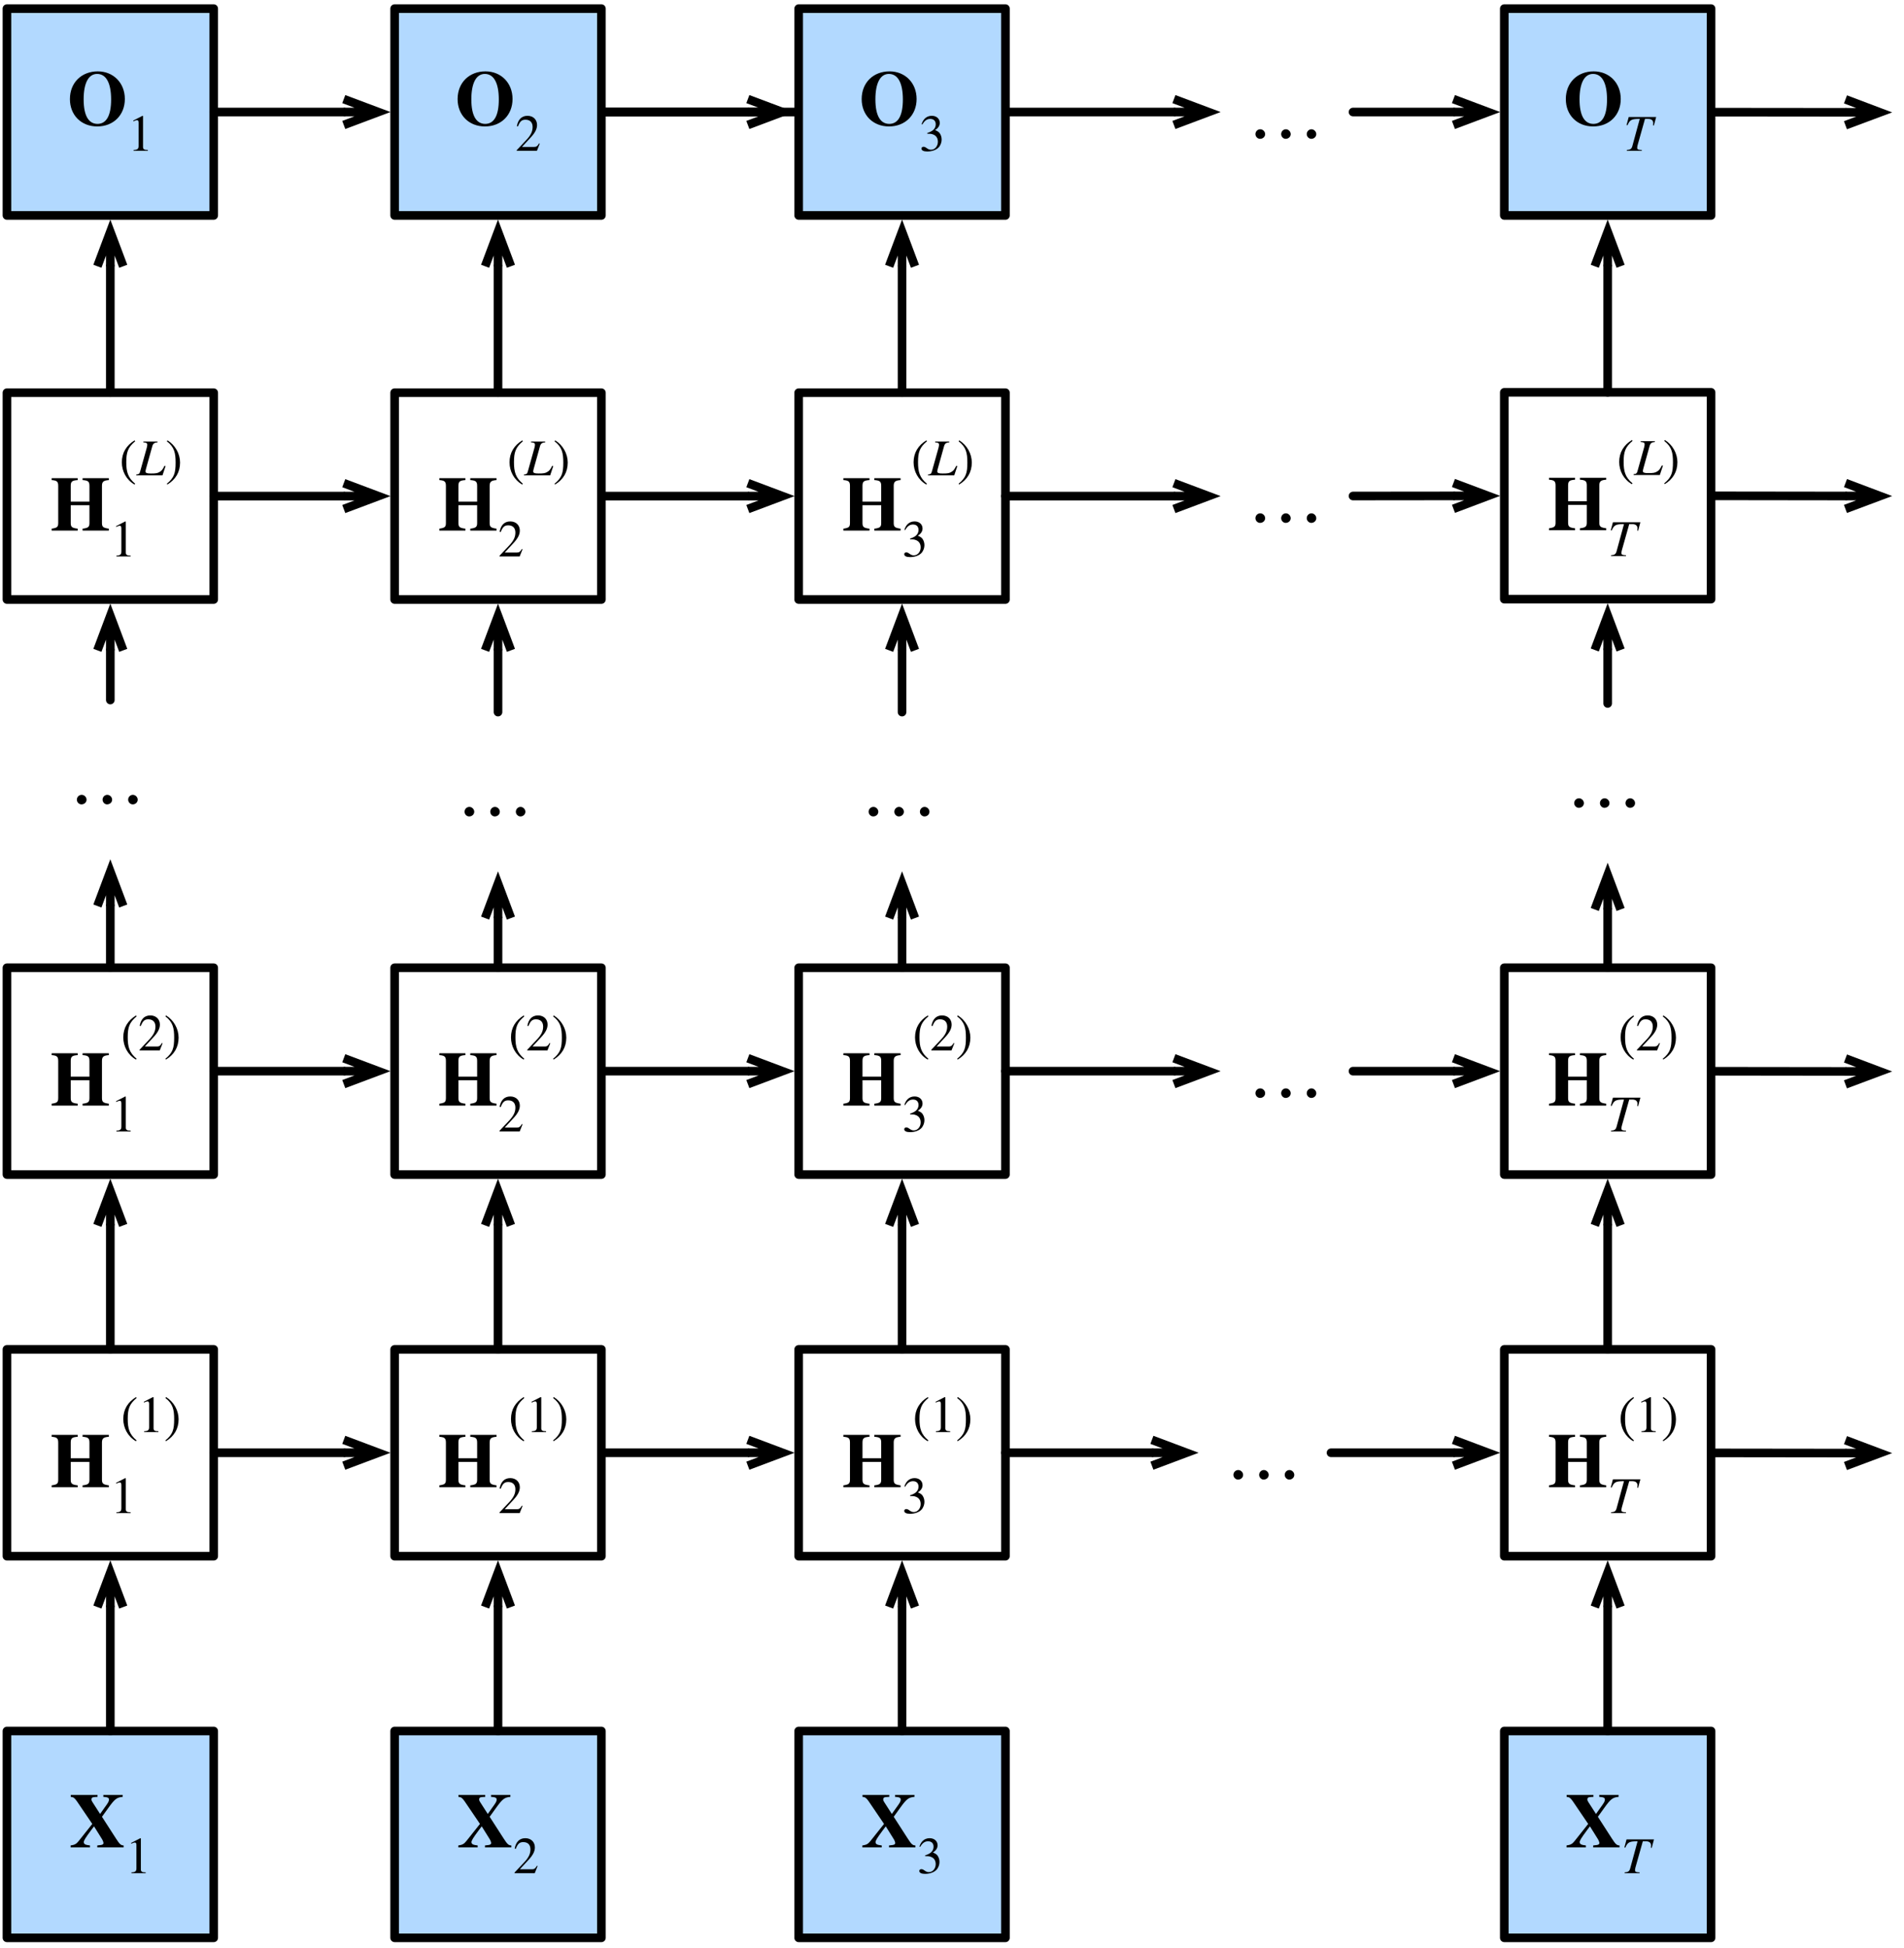 <?xml version="1.0" encoding="UTF-8"?>
<svg xmlns="http://www.w3.org/2000/svg" xmlns:xlink="http://www.w3.org/1999/xlink" width="221pt" height="226pt" viewBox="0 0 221 226" version="1.1">
<defs>
<g>
<symbol overflow="visible" id="glyph0-0">
<path style="stroke:none;" d=""/>
</symbol>
<symbol overflow="visible" id="glyph0-1">
<path style="stroke:none;" d="M 6.828 0 L 6.828 -0.219 C 6.188 -0.312 6.031 -0.406 6.031 -0.875 L 6.031 -5.188 C 6.031 -5.672 6.219 -5.812 6.828 -5.859 L 6.828 -6.078 L 3.781 -6.078 L 3.781 -5.859 C 4.406 -5.812 4.578 -5.703 4.578 -5.188 L 4.578 -3.359 L 2.406 -3.359 L 2.406 -5.188 C 2.406 -5.703 2.578 -5.812 3.219 -5.859 L 3.219 -6.078 L 0.188 -6.078 L 0.188 -5.859 C 0.797 -5.812 0.953 -5.688 0.953 -5.188 L 0.953 -0.875 C 0.953 -0.406 0.812 -0.312 0.188 -0.219 L 0.188 0 L 3.219 0 L 3.219 -0.219 C 2.562 -0.297 2.406 -0.406 2.406 -0.875 L 2.406 -2.938 L 4.578 -2.938 L 4.578 -0.875 C 4.578 -0.422 4.438 -0.297 3.781 -0.219 L 3.781 0 Z M 6.828 0 "/>
</symbol>
<symbol overflow="visible" id="glyph0-2">
<path style="stroke:none;" d="M 6.297 0 L 6.297 -0.219 C 5.984 -0.234 5.844 -0.344 5.422 -1 L 3.781 -3.547 L 4.5 -4.547 C 5.281 -5.641 5.516 -5.797 6.188 -5.859 L 6.188 -6.078 L 3.938 -6.078 L 3.938 -5.859 L 4.125 -5.844 C 4.469 -5.812 4.594 -5.734 4.594 -5.531 C 4.594 -5.328 4.484 -5.156 4.062 -4.578 L 3.562 -3.875 L 2.688 -5.234 C 2.578 -5.406 2.562 -5.453 2.562 -5.562 C 2.562 -5.75 2.656 -5.828 2.984 -5.844 L 3.266 -5.859 L 3.266 -6.078 L 0.156 -6.078 L 0.156 -5.859 C 0.484 -5.828 0.594 -5.734 0.875 -5.344 L 2.656 -2.719 L 1.078 -0.734 C 0.812 -0.391 0.594 -0.281 0.141 -0.219 L 0.141 0 L 2.391 0 L 2.391 -0.219 C 1.844 -0.281 1.672 -0.375 1.672 -0.609 C 1.672 -0.797 1.844 -1.078 2.516 -1.984 L 2.859 -2.438 L 3.766 -0.984 C 3.875 -0.812 3.953 -0.609 3.953 -0.5 C 3.953 -0.344 3.797 -0.266 3.484 -0.25 L 3.234 -0.219 L 3.234 0 Z M 6.297 0 "/>
</symbol>
<symbol overflow="visible" id="glyph0-3">
<path style="stroke:none;" d="M 6.688 -3.016 C 6.688 -4.875 5.359 -6.219 3.547 -6.219 C 1.672 -6.219 0.312 -4.922 0.312 -3 C 0.312 -1.141 1.625 0.172 3.484 0.172 C 5.359 0.172 6.688 -1.141 6.688 -3.016 Z M 5.094 -2.953 C 5.094 -1.094 4.547 -0.125 3.516 -0.125 C 2.484 -0.125 1.906 -1.078 1.906 -2.969 C 1.906 -4.859 2.469 -5.922 3.469 -5.922 C 4.516 -5.922 5.094 -4.875 5.094 -2.953 Z M 5.094 -2.953 "/>
</symbol>
<symbol overflow="visible" id="glyph1-0">
<path style="stroke:none;" d=""/>
</symbol>
<symbol overflow="visible" id="glyph1-1">
<path style="stroke:none;" d="M 3.797 -3.922 L 0.609 -3.922 L 0.359 -2.984 L 0.469 -2.969 C 0.75 -3.609 0.938 -3.703 1.891 -3.703 L 1.031 -0.547 C 0.938 -0.219 0.797 -0.125 0.391 -0.094 L 0.391 0 L 2.125 0 L 2.125 -0.094 L 1.906 -0.109 C 1.656 -0.141 1.594 -0.188 1.594 -0.375 C 1.594 -0.5 1.641 -0.641 1.672 -0.766 L 2.5 -3.703 L 2.844 -3.703 C 3.234 -3.703 3.453 -3.547 3.453 -3.219 C 3.453 -3.141 3.438 -3.047 3.438 -2.953 L 3.531 -2.938 Z M 3.797 -3.922 "/>
</symbol>
<symbol overflow="visible" id="glyph1-2">
<path style="stroke:none;" d="M 3.359 -1.078 L 3.234 -1.109 C 3.062 -0.766 2.938 -0.562 2.734 -0.438 C 2.453 -0.25 2.266 -0.219 1.656 -0.219 C 1.172 -0.219 1.031 -0.281 1.031 -0.469 C 1.031 -0.547 1.062 -0.641 1.094 -0.781 L 1.812 -3.359 C 1.906 -3.703 2.062 -3.797 2.422 -3.828 L 2.422 -3.922 L 0.781 -3.922 L 0.781 -3.828 C 1.156 -3.797 1.234 -3.734 1.234 -3.562 C 1.234 -3.469 1.219 -3.359 1.172 -3.188 L 0.438 -0.562 C 0.344 -0.188 0.281 -0.125 -0.047 -0.094 L -0.047 0 L 3 0 Z M 3.359 -1.078 "/>
</symbol>
<symbol overflow="visible" id="glyph2-0">
<path style="stroke:none;" d=""/>
</symbol>
<symbol overflow="visible" id="glyph2-1">
<path style="stroke:none;" d="M 1.828 0.969 C 0.984 0.266 0.797 -0.406 0.797 -1.531 C 0.797 -2.688 0.984 -3.25 1.828 -3.953 L 1.766 -4.062 C 0.812 -3.484 0.281 -2.625 0.281 -1.516 C 0.281 -0.484 0.797 0.516 1.75 1.062 Z M 1.828 0.969 "/>
</symbol>
<symbol overflow="visible" id="glyph2-2">
<path style="stroke:none;" d="M 2.844 -0.828 L 2.766 -0.859 C 2.562 -0.516 2.438 -0.453 2.188 -0.453 L 0.781 -0.453 L 1.766 -1.516 C 2.297 -2.078 2.531 -2.531 2.531 -3 C 2.531 -3.594 2.109 -4.062 1.422 -4.062 C 0.688 -4.062 0.312 -3.562 0.188 -2.859 L 0.312 -2.828 C 0.547 -3.422 0.75 -3.609 1.188 -3.609 C 1.703 -3.609 2.016 -3.312 2.016 -2.766 C 2.016 -2.25 1.812 -1.797 1.234 -1.203 L 0.172 -0.078 L 0.172 0 L 2.516 0 Z M 2.844 -0.828 "/>
</symbol>
<symbol overflow="visible" id="glyph2-3">
<path style="stroke:none;" d="M 0.172 -3.953 C 1.047 -3.281 1.188 -2.594 1.188 -1.469 C 1.188 -0.297 1.031 0.266 0.172 0.969 L 0.234 1.062 C 1.188 0.484 1.703 -0.375 1.703 -1.484 C 1.703 -2.5 1.156 -3.5 0.25 -4.062 Z M 0.172 -3.953 "/>
</symbol>
<symbol overflow="visible" id="glyph2-4">
<path style="stroke:none;" d="M 2.359 0 L 2.359 -0.094 C 1.906 -0.094 1.797 -0.203 1.797 -0.453 L 1.797 -4.031 L 1.734 -4.062 L 0.672 -3.516 L 0.672 -3.422 L 0.828 -3.484 C 0.938 -3.531 1.031 -3.562 1.094 -3.562 C 1.219 -3.562 1.281 -3.469 1.281 -3.266 L 1.281 -0.562 C 1.281 -0.234 1.156 -0.109 0.703 -0.094 L 0.703 0 Z M 2.359 0 "/>
</symbol>
<symbol overflow="visible" id="glyph2-5">
<path style="stroke:none;" d="M 0.359 -3.062 C 0.609 -3.5 0.891 -3.703 1.266 -3.703 C 1.656 -3.703 1.906 -3.484 1.906 -3.078 C 1.906 -2.719 1.719 -2.453 1.422 -2.281 C 1.297 -2.203 1.141 -2.141 0.922 -2.062 L 0.922 -1.984 C 1.266 -1.984 1.391 -1.969 1.531 -1.922 C 1.938 -1.797 2.156 -1.5 2.156 -1.047 C 2.156 -0.547 1.812 -0.125 1.375 -0.125 C 1.203 -0.125 1.078 -0.156 0.859 -0.312 C 0.688 -0.438 0.594 -0.469 0.484 -0.469 C 0.359 -0.469 0.25 -0.391 0.25 -0.266 C 0.25 -0.047 0.484 0.078 0.922 0.078 C 1.453 0.078 2.016 -0.094 2.312 -0.469 C 2.484 -0.703 2.594 -1 2.594 -1.312 C 2.594 -1.625 2.484 -1.906 2.328 -2.094 C 2.203 -2.219 2.094 -2.297 1.828 -2.406 C 2.219 -2.641 2.375 -2.953 2.375 -3.234 C 2.375 -3.719 2 -4.062 1.453 -4.062 C 0.828 -4.062 0.438 -3.656 0.266 -3.078 Z M 0.359 -3.062 "/>
</symbol>
<symbol overflow="visible" id="glyph3-0">
<path style="stroke:none;" d=""/>
</symbol>
<symbol overflow="visible" id="glyph3-1">
<path style="stroke:none;" d="M 7.625 -0.438 C 7.625 -0.734 7.359 -1 7.062 -1 C 6.766 -1 6.516 -0.75 6.516 -0.438 C 6.516 -0.141 6.766 0.109 7.047 0.109 C 7.359 0.109 7.625 -0.125 7.625 -0.438 Z M 4.656 -0.438 C 4.656 -0.734 4.391 -1 4.094 -1 C 3.797 -1 3.547 -0.75 3.547 -0.438 C 3.547 -0.141 3.797 0.109 4.062 0.109 C 4.391 0.109 4.656 -0.125 4.656 -0.438 Z M 1.688 -0.438 C 1.688 -0.734 1.422 -1 1.125 -1 C 0.812 -1 0.562 -0.75 0.562 -0.438 C 0.562 -0.141 0.812 0.109 1.094 0.109 C 1.422 0.109 1.688 -0.125 1.688 -0.438 Z M 1.688 -0.438 "/>
</symbol>
</g>
</defs>
<g id="surface1">
<path style="fill:none;stroke-width:1;stroke-linecap:round;stroke-linejoin:round;stroke:rgb(0%,0%,0%);stroke-opacity:1;stroke-miterlimit:10;" d="M 229.605 646.293 L 253.605 646.293 L 253.605 670.293 L 229.605 670.293 Z M 229.605 646.293 " transform="matrix(1,0,0,1,-55,-534)"/>
<g style="fill:rgb(0%,0%,0%);fill-opacity:1;">
  <use xlink:href="#glyph0-1" x="179.604" y="128.291"/>
</g>
<g style="fill:rgb(0%,0%,0%);fill-opacity:1;">
  <use xlink:href="#glyph1-1" x="186.606" y="131.291"/>
</g>
<g style="fill:rgb(0%,0%,0%);fill-opacity:1;">
  <use xlink:href="#glyph2-1" x="187.829" y="121.888"/>
  <use xlink:href="#glyph2-2" x="189.827" y="121.888"/>
  <use xlink:href="#glyph2-3" x="192.827" y="121.888"/>
</g>
<path style="fill-rule:nonzero;fill:rgb(69.804%,85.098%,100%);fill-opacity:1;stroke-width:1;stroke-linecap:round;stroke-linejoin:round;stroke:rgb(0%,0%,0%);stroke-opacity:1;stroke-miterlimit:10;" d="M 229.605 734.859 L 253.605 734.859 L 253.605 758.859 L 229.605 758.859 Z M 229.605 734.859 " transform="matrix(1,0,0,1,-55,-534)"/>
<g style="fill:rgb(0%,0%,0%);fill-opacity:1;">
  <use xlink:href="#glyph0-2" x="181.687" y="214.36"/>
</g>
<g style="fill:rgb(0%,0%,0%);fill-opacity:1;">
  <use xlink:href="#glyph1-1" x="188.185" y="217.36"/>
</g>
<path style="fill-rule:nonzero;fill:rgb(69.804%,85.098%,100%);fill-opacity:1;stroke-width:1;stroke-linecap:round;stroke-linejoin:round;stroke:rgb(0%,0%,0%);stroke-opacity:1;stroke-miterlimit:10;" d="M 100.805 734.859 L 124.805 734.859 L 124.805 758.859 L 100.805 758.859 Z M 100.805 734.859 " transform="matrix(1,0,0,1,-55,-534)"/>
<g style="fill:rgb(0%,0%,0%);fill-opacity:1;">
  <use xlink:href="#glyph0-2" x="53.055" y="214.36"/>
</g>
<g style="fill:rgb(0%,0%,0%);fill-opacity:1;">
  <use xlink:href="#glyph2-2" x="59.553" y="217.36"/>
</g>
<path style="fill-rule:nonzero;fill:rgb(69.804%,85.098%,100%);fill-opacity:1;stroke-width:1;stroke-linecap:round;stroke-linejoin:round;stroke:rgb(0%,0%,0%);stroke-opacity:1;stroke-miterlimit:10;" d="M 55.805 734.859 L 79.805 734.859 L 79.805 758.859 L 55.805 758.859 Z M 55.805 734.859 " transform="matrix(1,0,0,1,-55,-534)"/>
<g style="fill:rgb(0%,0%,0%);fill-opacity:1;">
  <use xlink:href="#glyph0-2" x="8.055" y="214.36"/>
</g>
<g style="fill:rgb(0%,0%,0%);fill-opacity:1;">
  <use xlink:href="#glyph2-4" x="14.553" y="217.36"/>
</g>
<path style="fill:none;stroke-width:1;stroke-linecap:round;stroke-linejoin:round;stroke:rgb(0%,0%,0%);stroke-opacity:1;stroke-miterlimit:10;" d="M 55.805 646.293 L 79.805 646.293 L 79.805 670.293 L 55.805 670.293 Z M 55.805 646.293 " transform="matrix(1,0,0,1,-55,-534)"/>
<g style="fill:rgb(0%,0%,0%);fill-opacity:1;">
  <use xlink:href="#glyph0-1" x="5.804" y="128.291"/>
</g>
<g style="fill:rgb(0%,0%,0%);fill-opacity:1;">
  <use xlink:href="#glyph2-4" x="12.806" y="131.291"/>
</g>
<g style="fill:rgb(0%,0%,0%);fill-opacity:1;">
  <use xlink:href="#glyph2-1" x="14.029" y="121.888"/>
  <use xlink:href="#glyph2-2" x="16.027" y="121.888"/>
  <use xlink:href="#glyph2-3" x="19.027" y="121.888"/>
</g>
<g style="fill:rgb(0%,0%,0%);fill-opacity:1;">
  <use xlink:href="#glyph3-1" x="142.604" y="171.576"/>
</g>
<g style="fill:rgb(0%,0%,0%);fill-opacity:1;">
  <use xlink:href="#glyph3-1" x="145.159" y="127.291"/>
</g>
<g style="fill:rgb(0%,0%,0%);fill-opacity:1;">
  <use xlink:href="#glyph3-1" x="145.159" y="60.565"/>
</g>
<path style="fill-rule:nonzero;fill:rgb(69.804%,85.098%,100%);fill-opacity:1;stroke-width:1;stroke-linecap:round;stroke-linejoin:round;stroke:rgb(0%,0%,0%);stroke-opacity:1;stroke-miterlimit:10;" d="M 229.605 535 L 253.605 535 L 253.605 559 L 229.605 559 Z M 229.605 535 " transform="matrix(1,0,0,1,-55,-534)"/>
<g style="fill:rgb(0%,0%,0%);fill-opacity:1;">
  <use xlink:href="#glyph0-3" x="181.435" y="14.5"/>
</g>
<g style="fill:rgb(0%,0%,0%);fill-opacity:1;">
  <use xlink:href="#glyph1-1" x="188.437" y="17.5"/>
</g>
<path style="fill-rule:nonzero;fill:rgb(69.804%,85.098%,100%);fill-opacity:1;stroke-width:1;stroke-linecap:round;stroke-linejoin:round;stroke:rgb(0%,0%,0%);stroke-opacity:1;stroke-miterlimit:10;" d="M 100.805 535 L 124.805 535 L 124.805 559 L 100.805 559 Z M 100.805 535 " transform="matrix(1,0,0,1,-55,-534)"/>
<g style="fill:rgb(0%,0%,0%);fill-opacity:1;">
  <use xlink:href="#glyph0-3" x="52.803" y="14.5"/>
</g>
<g style="fill:rgb(0%,0%,0%);fill-opacity:1;">
  <use xlink:href="#glyph2-2" x="59.805" y="17.5"/>
</g>
<path style="fill-rule:nonzero;fill:rgb(69.804%,85.098%,100%);fill-opacity:1;stroke-width:1;stroke-linecap:round;stroke-linejoin:round;stroke:rgb(0%,0%,0%);stroke-opacity:1;stroke-miterlimit:10;" d="M 55.805 535 L 79.805 535 L 79.805 559 L 55.805 559 Z M 55.805 535 " transform="matrix(1,0,0,1,-55,-534)"/>
<g style="fill:rgb(0%,0%,0%);fill-opacity:1;">
  <use xlink:href="#glyph0-3" x="7.803" y="14.5"/>
</g>
<g style="fill:rgb(0%,0%,0%);fill-opacity:1;">
  <use xlink:href="#glyph2-4" x="14.805" y="17.5"/>
</g>
<g style="fill:rgb(0%,0%,0%);fill-opacity:1;">
  <use xlink:href="#glyph3-1" x="8.359" y="93.229"/>
</g>
<path style="fill:none;stroke-width:1;stroke-linecap:round;stroke-linejoin:round;stroke:rgb(0%,0%,0%);stroke-opacity:1;stroke-miterlimit:10;" d="M 112.805 734.859 L 112.805 720.477 " transform="matrix(1,0,0,1,-55,-534)"/>
<path style="fill:none;stroke-width:1;stroke-linecap:butt;stroke-linejoin:miter;stroke:rgb(0%,0%,0%);stroke-opacity:1;stroke-miterlimit:10;" d="M 112.805 716.477 L 112.805 720.477 M 111.305 720.477 L 112.805 716.477 L 114.305 720.477 " transform="matrix(1,0,0,1,-55,-534)"/>
<path style="fill:none;stroke-width:1;stroke-linecap:round;stroke-linejoin:round;stroke:rgb(0%,0%,0%);stroke-opacity:1;stroke-miterlimit:10;" d="M 55.805 690.574 L 79.805 690.574 L 79.805 714.574 L 55.805 714.574 Z M 55.805 690.574 " transform="matrix(1,0,0,1,-55,-534)"/>
<g style="fill:rgb(0%,0%,0%);fill-opacity:1;">
  <use xlink:href="#glyph0-1" x="5.804" y="172.576"/>
</g>
<g style="fill:rgb(0%,0%,0%);fill-opacity:1;">
  <use xlink:href="#glyph2-4" x="12.806" y="175.576"/>
</g>
<g style="fill:rgb(0%,0%,0%);fill-opacity:1;">
  <use xlink:href="#glyph2-1" x="14.029" y="166.172"/>
  <use xlink:href="#glyph2-4" x="16.027" y="166.172"/>
  <use xlink:href="#glyph2-3" x="19.027" y="166.172"/>
</g>
<path style="fill:none;stroke-width:1;stroke-linecap:round;stroke-linejoin:round;stroke:rgb(0%,0%,0%);stroke-opacity:1;stroke-miterlimit:10;" d="M 55.805 579.566 L 79.805 579.566 L 79.805 603.566 L 55.805 603.566 Z M 55.805 579.566 " transform="matrix(1,0,0,1,-55,-534)"/>
<g style="fill:rgb(0%,0%,0%);fill-opacity:1;">
  <use xlink:href="#glyph0-1" x="5.804" y="61.565"/>
</g>
<g style="fill:rgb(0%,0%,0%);fill-opacity:1;">
  <use xlink:href="#glyph2-4" x="12.806" y="64.565"/>
</g>
<g style="fill:rgb(0%,0%,0%);fill-opacity:1;">
  <use xlink:href="#glyph2-1" x="13.861" y="55.161"/>
</g>
<g style="fill:rgb(0%,0%,0%);fill-opacity:1;">
  <use xlink:href="#glyph1-2" x="15.859" y="55.161"/>
</g>
<g style="fill:rgb(0%,0%,0%);fill-opacity:1;">
  <use xlink:href="#glyph2-3" x="19.195" y="55.161"/>
</g>
<path style="fill:none;stroke-width:1;stroke-linecap:round;stroke-linejoin:round;stroke:rgb(0%,0%,0%);stroke-opacity:1;stroke-miterlimit:10;" d="M 100.805 690.574 L 124.805 690.574 L 124.805 714.574 L 100.805 714.574 Z M 100.805 690.574 " transform="matrix(1,0,0,1,-55,-534)"/>
<g style="fill:rgb(0%,0%,0%);fill-opacity:1;">
  <use xlink:href="#glyph0-1" x="50.804" y="172.576"/>
</g>
<g style="fill:rgb(0%,0%,0%);fill-opacity:1;">
  <use xlink:href="#glyph2-2" x="57.806" y="175.576"/>
</g>
<g style="fill:rgb(0%,0%,0%);fill-opacity:1;">
  <use xlink:href="#glyph2-1" x="59.029" y="166.172"/>
  <use xlink:href="#glyph2-4" x="61.027" y="166.172"/>
  <use xlink:href="#glyph2-3" x="64.027" y="166.172"/>
</g>
<path style="fill:none;stroke-width:1;stroke-linecap:round;stroke-linejoin:round;stroke:rgb(0%,0%,0%);stroke-opacity:1;stroke-miterlimit:10;" d="M 229.605 690.574 L 253.605 690.574 L 253.605 714.574 L 229.605 714.574 Z M 229.605 690.574 " transform="matrix(1,0,0,1,-55,-534)"/>
<g style="fill:rgb(0%,0%,0%);fill-opacity:1;">
  <use xlink:href="#glyph0-1" x="179.604" y="172.576"/>
</g>
<g style="fill:rgb(0%,0%,0%);fill-opacity:1;">
  <use xlink:href="#glyph1-1" x="186.606" y="175.576"/>
</g>
<g style="fill:rgb(0%,0%,0%);fill-opacity:1;">
  <use xlink:href="#glyph2-1" x="187.829" y="166.172"/>
  <use xlink:href="#glyph2-4" x="189.827" y="166.172"/>
  <use xlink:href="#glyph2-3" x="192.827" y="166.172"/>
</g>
<path style="fill:none;stroke-width:1;stroke-linecap:round;stroke-linejoin:round;stroke:rgb(0%,0%,0%);stroke-opacity:1;stroke-miterlimit:10;" d="M 100.805 646.293 L 124.805 646.293 L 124.805 670.293 L 100.805 670.293 Z M 100.805 646.293 " transform="matrix(1,0,0,1,-55,-534)"/>
<g style="fill:rgb(0%,0%,0%);fill-opacity:1;">
  <use xlink:href="#glyph0-1" x="50.804" y="128.291"/>
</g>
<g style="fill:rgb(0%,0%,0%);fill-opacity:1;">
  <use xlink:href="#glyph2-2" x="57.806" y="131.291"/>
</g>
<g style="fill:rgb(0%,0%,0%);fill-opacity:1;">
  <use xlink:href="#glyph2-1" x="59.029" y="121.888"/>
  <use xlink:href="#glyph2-2" x="61.027" y="121.888"/>
  <use xlink:href="#glyph2-3" x="64.027" y="121.888"/>
</g>
<path style="fill:none;stroke-width:1;stroke-linecap:round;stroke-linejoin:round;stroke:rgb(0%,0%,0%);stroke-opacity:1;stroke-miterlimit:10;" d="M 100.805 579.566 L 124.805 579.566 L 124.805 603.566 L 100.805 603.566 Z M 100.805 579.566 " transform="matrix(1,0,0,1,-55,-534)"/>
<g style="fill:rgb(0%,0%,0%);fill-opacity:1;">
  <use xlink:href="#glyph0-1" x="50.804" y="61.565"/>
</g>
<g style="fill:rgb(0%,0%,0%);fill-opacity:1;">
  <use xlink:href="#glyph2-2" x="57.806" y="64.565"/>
</g>
<g style="fill:rgb(0%,0%,0%);fill-opacity:1;">
  <use xlink:href="#glyph2-1" x="58.861" y="55.161"/>
</g>
<g style="fill:rgb(0%,0%,0%);fill-opacity:1;">
  <use xlink:href="#glyph1-2" x="60.859" y="55.161"/>
</g>
<g style="fill:rgb(0%,0%,0%);fill-opacity:1;">
  <use xlink:href="#glyph2-3" x="64.195" y="55.161"/>
</g>
<path style="fill:none;stroke-width:1;stroke-linecap:round;stroke-linejoin:round;stroke:rgb(0%,0%,0%);stroke-opacity:1;stroke-miterlimit:10;" d="M 229.605 579.523 L 253.605 579.523 L 253.605 603.523 L 229.605 603.523 Z M 229.605 579.523 " transform="matrix(1,0,0,1,-55,-534)"/>
<g style="fill:rgb(0%,0%,0%);fill-opacity:1;">
  <use xlink:href="#glyph0-1" x="179.604" y="61.522"/>
</g>
<g style="fill:rgb(0%,0%,0%);fill-opacity:1;">
  <use xlink:href="#glyph1-1" x="186.606" y="64.522"/>
</g>
<g style="fill:rgb(0%,0%,0%);fill-opacity:1;">
  <use xlink:href="#glyph2-1" x="187.661" y="55.118"/>
</g>
<g style="fill:rgb(0%,0%,0%);fill-opacity:1;">
  <use xlink:href="#glyph1-2" x="189.659" y="55.118"/>
</g>
<g style="fill:rgb(0%,0%,0%);fill-opacity:1;">
  <use xlink:href="#glyph2-3" x="192.995" y="55.118"/>
</g>
<path style="fill:none;stroke-width:1;stroke-linecap:round;stroke-linejoin:round;stroke:rgb(0%,0%,0%);stroke-opacity:1;stroke-miterlimit:10;" d="M 67.805 734.859 L 67.805 720.477 " transform="matrix(1,0,0,1,-55,-534)"/>
<path style="fill:none;stroke-width:1;stroke-linecap:butt;stroke-linejoin:miter;stroke:rgb(0%,0%,0%);stroke-opacity:1;stroke-miterlimit:10;" d="M 67.805 716.477 L 67.805 720.477 M 66.305 720.477 L 67.805 716.477 L 69.305 720.477 " transform="matrix(1,0,0,1,-55,-534)"/>
<path style="fill:none;stroke-width:1;stroke-linecap:round;stroke-linejoin:round;stroke:rgb(0%,0%,0%);stroke-opacity:1;stroke-miterlimit:10;" d="M 79.805 702.574 L 94.902 702.574 " transform="matrix(1,0,0,1,-55,-534)"/>
<path style="fill:none;stroke-width:1;stroke-linecap:butt;stroke-linejoin:miter;stroke:rgb(0%,0%,0%);stroke-opacity:1;stroke-miterlimit:10;" d="M 98.902 702.574 L 94.902 702.574 M 94.902 701.074 L 98.902 702.574 L 94.902 704.074 " transform="matrix(1,0,0,1,-55,-534)"/>
<path style="fill:none;stroke-width:1;stroke-linecap:round;stroke-linejoin:round;stroke:rgb(0%,0%,0%);stroke-opacity:1;stroke-miterlimit:10;" d="M 171.703 702.574 L 188.703 702.574 " transform="matrix(1,0,0,1,-55,-534)"/>
<path style="fill:none;stroke-width:1;stroke-linecap:butt;stroke-linejoin:miter;stroke:rgb(0%,0%,0%);stroke-opacity:1;stroke-miterlimit:10;" d="M 192.703 702.574 L 188.703 702.574 M 188.703 701.074 L 192.703 702.574 L 188.703 704.074 " transform="matrix(1,0,0,1,-55,-534)"/>
<path style="fill:none;stroke-width:1;stroke-linecap:round;stroke-linejoin:round;stroke:rgb(0%,0%,0%);stroke-opacity:1;stroke-miterlimit:10;" d="M 209.492 702.574 L 223.703 702.574 " transform="matrix(1,0,0,1,-55,-534)"/>
<path style="fill:none;stroke-width:1;stroke-linecap:butt;stroke-linejoin:miter;stroke:rgb(0%,0%,0%);stroke-opacity:1;stroke-miterlimit:10;" d="M 227.703 702.574 L 223.703 702.574 M 223.703 701.074 L 227.703 702.574 L 223.703 704.074 " transform="matrix(1,0,0,1,-55,-534)"/>
<path style="fill:none;stroke-width:1;stroke-linecap:round;stroke-linejoin:round;stroke:rgb(0%,0%,0%);stroke-opacity:1;stroke-miterlimit:10;" d="M 67.805 579.566 L 67.805 564.898 " transform="matrix(1,0,0,1,-55,-534)"/>
<path style="fill:none;stroke-width:1;stroke-linecap:butt;stroke-linejoin:miter;stroke:rgb(0%,0%,0%);stroke-opacity:1;stroke-miterlimit:10;" d="M 67.805 560.898 L 67.805 564.898 M 66.305 564.898 L 67.805 560.898 L 69.305 564.898 " transform="matrix(1,0,0,1,-55,-534)"/>
<path style="fill:none;stroke-width:1;stroke-linecap:round;stroke-linejoin:round;stroke:rgb(0%,0%,0%);stroke-opacity:1;stroke-miterlimit:10;" d="M 241.605 734.859 L 241.605 720.477 " transform="matrix(1,0,0,1,-55,-534)"/>
<path style="fill:none;stroke-width:1;stroke-linecap:butt;stroke-linejoin:miter;stroke:rgb(0%,0%,0%);stroke-opacity:1;stroke-miterlimit:10;" d="M 241.605 716.477 L 241.605 720.477 M 240.105 720.477 L 241.605 716.477 L 243.105 720.477 " transform="matrix(1,0,0,1,-55,-534)"/>
<path style="fill:none;stroke-width:1;stroke-linecap:round;stroke-linejoin:round;stroke:rgb(0%,0%,0%);stroke-opacity:1;stroke-miterlimit:10;" d="M 79.805 591.566 L 94.902 591.566 " transform="matrix(1,0,0,1,-55,-534)"/>
<path style="fill:none;stroke-width:1;stroke-linecap:butt;stroke-linejoin:miter;stroke:rgb(0%,0%,0%);stroke-opacity:1;stroke-miterlimit:10;" d="M 98.902 591.566 L 94.902 591.566 M 94.902 590.066 L 98.902 591.566 L 94.902 593.066 " transform="matrix(1,0,0,1,-55,-534)"/>
<path style="fill:none;stroke-width:1;stroke-linecap:round;stroke-linejoin:round;stroke:rgb(0%,0%,0%);stroke-opacity:1;stroke-miterlimit:10;" d="M 171.703 591.566 L 191.258 591.566 " transform="matrix(1,0,0,1,-55,-534)"/>
<path style="fill:none;stroke-width:1;stroke-linecap:butt;stroke-linejoin:miter;stroke:rgb(0%,0%,0%);stroke-opacity:1;stroke-miterlimit:10;" d="M 195.258 591.566 L 191.258 591.566 M 191.258 590.066 L 195.258 591.566 L 191.258 593.066 " transform="matrix(1,0,0,1,-55,-534)"/>
<path style="fill:none;stroke-width:1;stroke-linecap:round;stroke-linejoin:round;stroke:rgb(0%,0%,0%);stroke-opacity:1;stroke-miterlimit:10;" d="M 212.047 591.555 L 223.703 591.543 " transform="matrix(1,0,0,1,-55,-534)"/>
<path style="fill:none;stroke-width:1;stroke-linecap:butt;stroke-linejoin:miter;stroke:rgb(0%,0%,0%);stroke-opacity:1;stroke-miterlimit:10;" d="M 227.703 591.539 L 223.703 591.543 M 223.703 590.043 L 227.703 591.539 L 223.707 593.043 " transform="matrix(1,0,0,1,-55,-534)"/>
<path style="fill:none;stroke-width:1;stroke-linecap:round;stroke-linejoin:round;stroke:rgb(0%,0%,0%);stroke-opacity:1;stroke-miterlimit:10;" d="M 241.605 579.523 L 241.605 564.898 " transform="matrix(1,0,0,1,-55,-534)"/>
<path style="fill:none;stroke-width:1;stroke-linecap:butt;stroke-linejoin:miter;stroke:rgb(0%,0%,0%);stroke-opacity:1;stroke-miterlimit:10;" d="M 241.605 560.898 L 241.605 564.898 M 240.105 564.898 L 241.605 560.898 L 243.105 564.898 " transform="matrix(1,0,0,1,-55,-534)"/>
<path style="fill:none;stroke-width:1;stroke-linecap:round;stroke-linejoin:round;stroke:rgb(0%,0%,0%);stroke-opacity:1;stroke-miterlimit:10;" d="M 79.805 658.293 L 94.902 658.293 " transform="matrix(1,0,0,1,-55,-534)"/>
<path style="fill:none;stroke-width:1;stroke-linecap:butt;stroke-linejoin:miter;stroke:rgb(0%,0%,0%);stroke-opacity:1;stroke-miterlimit:10;" d="M 98.902 658.293 L 94.902 658.293 M 94.902 656.793 L 98.902 658.293 L 94.902 659.793 " transform="matrix(1,0,0,1,-55,-534)"/>
<path style="fill:none;stroke-width:1;stroke-linecap:round;stroke-linejoin:round;stroke:rgb(0%,0%,0%);stroke-opacity:1;stroke-miterlimit:10;" d="M 171.703 658.293 L 191.258 658.293 " transform="matrix(1,0,0,1,-55,-534)"/>
<path style="fill:none;stroke-width:1;stroke-linecap:butt;stroke-linejoin:miter;stroke:rgb(0%,0%,0%);stroke-opacity:1;stroke-miterlimit:10;" d="M 195.258 658.293 L 191.258 658.293 M 191.258 656.793 L 195.258 658.293 L 191.258 659.793 " transform="matrix(1,0,0,1,-55,-534)"/>
<path style="fill:none;stroke-width:1;stroke-linecap:round;stroke-linejoin:round;stroke:rgb(0%,0%,0%);stroke-opacity:1;stroke-miterlimit:10;" d="M 212.047 658.293 L 223.703 658.293 " transform="matrix(1,0,0,1,-55,-534)"/>
<path style="fill:none;stroke-width:1;stroke-linecap:butt;stroke-linejoin:miter;stroke:rgb(0%,0%,0%);stroke-opacity:1;stroke-miterlimit:10;" d="M 227.703 658.293 L 223.703 658.293 M 223.703 656.793 L 227.703 658.293 L 223.703 659.793 " transform="matrix(1,0,0,1,-55,-534)"/>
<path style="fill:none;stroke-width:1;stroke-linecap:round;stroke-linejoin:round;stroke:rgb(0%,0%,0%);stroke-opacity:1;stroke-miterlimit:10;" d="M 112.805 579.566 L 112.805 564.898 " transform="matrix(1,0,0,1,-55,-534)"/>
<path style="fill:none;stroke-width:1;stroke-linecap:butt;stroke-linejoin:miter;stroke:rgb(0%,0%,0%);stroke-opacity:1;stroke-miterlimit:10;" d="M 112.805 560.898 L 112.805 564.898 M 111.305 564.898 L 112.805 560.898 L 114.305 564.898 " transform="matrix(1,0,0,1,-55,-534)"/>
<path style="fill:none;stroke-width:1;stroke-linecap:round;stroke-linejoin:round;stroke:rgb(0%,0%,0%);stroke-opacity:1;stroke-miterlimit:10;" d="M 67.805 690.574 L 67.805 676.191 " transform="matrix(1,0,0,1,-55,-534)"/>
<path style="fill:none;stroke-width:1;stroke-linecap:butt;stroke-linejoin:miter;stroke:rgb(0%,0%,0%);stroke-opacity:1;stroke-miterlimit:10;" d="M 67.805 672.191 L 67.805 676.191 M 66.305 676.191 L 67.805 672.191 L 69.305 676.191 " transform="matrix(1,0,0,1,-55,-534)"/>
<path style="fill:none;stroke-width:1;stroke-linecap:round;stroke-linejoin:round;stroke:rgb(0%,0%,0%);stroke-opacity:1;stroke-miterlimit:10;" d="M 67.805 646.293 L 67.805 639.129 " transform="matrix(1,0,0,1,-55,-534)"/>
<path style="fill:none;stroke-width:1;stroke-linecap:butt;stroke-linejoin:miter;stroke:rgb(0%,0%,0%);stroke-opacity:1;stroke-miterlimit:10;" d="M 67.805 635.129 L 67.805 639.129 M 66.305 639.129 L 67.805 635.129 L 69.305 639.129 " transform="matrix(1,0,0,1,-55,-534)"/>
<path style="fill:none;stroke-width:1;stroke-linecap:round;stroke-linejoin:round;stroke:rgb(0%,0%,0%);stroke-opacity:1;stroke-miterlimit:10;" d="M 67.805 615.23 L 67.805 609.465 " transform="matrix(1,0,0,1,-55,-534)"/>
<path style="fill:none;stroke-width:1;stroke-linecap:butt;stroke-linejoin:miter;stroke:rgb(0%,0%,0%);stroke-opacity:1;stroke-miterlimit:10;" d="M 67.805 605.465 L 67.805 609.465 M 66.305 609.465 L 67.805 605.465 L 69.305 609.465 " transform="matrix(1,0,0,1,-55,-534)"/>
<path style="fill:none;stroke-width:1;stroke-linecap:round;stroke-linejoin:round;stroke:rgb(0%,0%,0%);stroke-opacity:1;stroke-miterlimit:10;" d="M 112.805 690.574 L 112.805 676.191 " transform="matrix(1,0,0,1,-55,-534)"/>
<path style="fill:none;stroke-width:1;stroke-linecap:butt;stroke-linejoin:miter;stroke:rgb(0%,0%,0%);stroke-opacity:1;stroke-miterlimit:10;" d="M 112.805 672.191 L 112.805 676.191 M 111.305 676.191 L 112.805 672.191 L 114.305 676.191 " transform="matrix(1,0,0,1,-55,-534)"/>
<path style="fill:none;stroke-width:1;stroke-linecap:round;stroke-linejoin:round;stroke:rgb(0%,0%,0%);stroke-opacity:1;stroke-miterlimit:10;" d="M 241.605 690.574 L 241.605 676.191 " transform="matrix(1,0,0,1,-55,-534)"/>
<path style="fill:none;stroke-width:1;stroke-linecap:butt;stroke-linejoin:miter;stroke:rgb(0%,0%,0%);stroke-opacity:1;stroke-miterlimit:10;" d="M 241.605 672.191 L 241.605 676.191 M 240.105 676.191 L 241.605 672.191 L 243.105 676.191 " transform="matrix(1,0,0,1,-55,-534)"/>
<path style="fill:none;stroke-width:1;stroke-linecap:round;stroke-linejoin:round;stroke:rgb(0%,0%,0%);stroke-opacity:1;stroke-miterlimit:10;" d="M 79.805 547 L 94.902 547 " transform="matrix(1,0,0,1,-55,-534)"/>
<path style="fill:none;stroke-width:1;stroke-linecap:butt;stroke-linejoin:miter;stroke:rgb(0%,0%,0%);stroke-opacity:1;stroke-miterlimit:10;" d="M 98.902 547 L 94.902 547 M 94.902 545.5 L 98.902 547 L 94.902 548.5 " transform="matrix(1,0,0,1,-55,-534)"/>
<g style="fill:rgb(0%,0%,0%);fill-opacity:1;">
  <use xlink:href="#glyph3-1" x="53.359" y="94.629"/>
</g>
<path style="fill:none;stroke-width:1;stroke-linecap:round;stroke-linejoin:round;stroke:rgb(0%,0%,0%);stroke-opacity:1;stroke-miterlimit:10;" d="M 112.805 646.293 L 112.805 640.531 " transform="matrix(1,0,0,1,-55,-534)"/>
<path style="fill:none;stroke-width:1;stroke-linecap:butt;stroke-linejoin:miter;stroke:rgb(0%,0%,0%);stroke-opacity:1;stroke-miterlimit:10;" d="M 112.805 636.531 L 112.805 640.531 M 111.305 640.531 L 112.805 636.531 L 114.305 640.531 " transform="matrix(1,0,0,1,-55,-534)"/>
<path style="fill:none;stroke-width:1;stroke-linecap:round;stroke-linejoin:round;stroke:rgb(0%,0%,0%);stroke-opacity:1;stroke-miterlimit:10;" d="M 112.805 616.629 L 112.805 609.465 " transform="matrix(1,0,0,1,-55,-534)"/>
<path style="fill:none;stroke-width:1;stroke-linecap:butt;stroke-linejoin:miter;stroke:rgb(0%,0%,0%);stroke-opacity:1;stroke-miterlimit:10;" d="M 112.805 605.465 L 112.805 609.465 M 111.305 609.465 L 112.805 605.465 L 114.305 609.465 " transform="matrix(1,0,0,1,-55,-534)"/>
<g style="fill:rgb(0%,0%,0%);fill-opacity:1;">
  <use xlink:href="#glyph3-1" x="182.159" y="93.629"/>
</g>
<path style="fill:none;stroke-width:1;stroke-linecap:round;stroke-linejoin:round;stroke:rgb(0%,0%,0%);stroke-opacity:1;stroke-miterlimit:10;" d="M 241.605 646.293 L 241.605 639.531 " transform="matrix(1,0,0,1,-55,-534)"/>
<path style="fill:none;stroke-width:1;stroke-linecap:butt;stroke-linejoin:miter;stroke:rgb(0%,0%,0%);stroke-opacity:1;stroke-miterlimit:10;" d="M 241.605 635.531 L 241.605 639.531 M 240.105 639.531 L 241.605 635.531 L 243.105 639.531 " transform="matrix(1,0,0,1,-55,-534)"/>
<path style="fill:none;stroke-width:1;stroke-linecap:round;stroke-linejoin:round;stroke:rgb(0%,0%,0%);stroke-opacity:1;stroke-miterlimit:10;" d="M 241.605 615.629 L 241.605 609.422 " transform="matrix(1,0,0,1,-55,-534)"/>
<path style="fill:none;stroke-width:1;stroke-linecap:butt;stroke-linejoin:miter;stroke:rgb(0%,0%,0%);stroke-opacity:1;stroke-miterlimit:10;" d="M 241.605 605.422 L 241.605 609.422 M 240.105 609.422 L 241.605 605.422 L 243.105 609.422 " transform="matrix(1,0,0,1,-55,-534)"/>
<g style="fill:rgb(0%,0%,0%);fill-opacity:1;">
  <use xlink:href="#glyph3-1" x="145.159" y="16"/>
</g>
<path style="fill:none;stroke-width:1;stroke-linecap:round;stroke-linejoin:round;stroke:rgb(0%,0%,0%);stroke-opacity:1;stroke-miterlimit:10;" d="M 124.805 547 L 191.258 547 " transform="matrix(1,0,0,1,-55,-534)"/>
<path style="fill:none;stroke-width:1;stroke-linecap:butt;stroke-linejoin:miter;stroke:rgb(0%,0%,0%);stroke-opacity:1;stroke-miterlimit:10;" d="M 195.258 547 L 191.258 547 M 191.258 545.5 L 195.258 547 L 191.258 548.5 " transform="matrix(1,0,0,1,-55,-534)"/>
<path style="fill:none;stroke-width:1;stroke-linecap:round;stroke-linejoin:round;stroke:rgb(0%,0%,0%);stroke-opacity:1;stroke-miterlimit:10;" d="M 212.047 547 L 223.703 547 " transform="matrix(1,0,0,1,-55,-534)"/>
<path style="fill:none;stroke-width:1;stroke-linecap:butt;stroke-linejoin:miter;stroke:rgb(0%,0%,0%);stroke-opacity:1;stroke-miterlimit:10;" d="M 227.703 547 L 223.703 547 M 223.703 545.5 L 227.703 547 L 223.703 548.5 " transform="matrix(1,0,0,1,-55,-534)"/>
<path style="fill:none;stroke-width:1;stroke-linecap:round;stroke-linejoin:round;stroke:rgb(0%,0%,0%);stroke-opacity:1;stroke-miterlimit:10;" d="M 253.605 702.59 L 269.203 702.609 " transform="matrix(1,0,0,1,-55,-534)"/>
<path style="fill:none;stroke-width:1;stroke-linecap:butt;stroke-linejoin:miter;stroke:rgb(0%,0%,0%);stroke-opacity:1;stroke-miterlimit:10;" d="M 273.203 702.613 L 269.203 702.609 M 269.207 701.109 L 273.203 702.613 L 269.203 704.109 " transform="matrix(1,0,0,1,-55,-534)"/>
<path style="fill:none;stroke-width:1;stroke-linecap:round;stroke-linejoin:round;stroke:rgb(0%,0%,0%);stroke-opacity:1;stroke-miterlimit:10;" d="M 253.605 591.535 L 269.203 591.555 " transform="matrix(1,0,0,1,-55,-534)"/>
<path style="fill:none;stroke-width:1;stroke-linecap:butt;stroke-linejoin:miter;stroke:rgb(0%,0%,0%);stroke-opacity:1;stroke-miterlimit:10;" d="M 273.203 591.559 L 269.203 591.555 M 269.207 590.055 L 273.203 591.559 L 269.203 593.055 " transform="matrix(1,0,0,1,-55,-534)"/>
<path style="fill:none;stroke-width:1;stroke-linecap:round;stroke-linejoin:round;stroke:rgb(0%,0%,0%);stroke-opacity:1;stroke-miterlimit:10;" d="M 253.605 658.305 L 269.203 658.324 " transform="matrix(1,0,0,1,-55,-534)"/>
<path style="fill:none;stroke-width:1;stroke-linecap:butt;stroke-linejoin:miter;stroke:rgb(0%,0%,0%);stroke-opacity:1;stroke-miterlimit:10;" d="M 273.203 658.328 L 269.203 658.324 M 269.207 656.824 L 273.203 658.328 L 269.203 659.824 " transform="matrix(1,0,0,1,-55,-534)"/>
<path style="fill:none;stroke-width:1;stroke-linecap:round;stroke-linejoin:round;stroke:rgb(0%,0%,0%);stroke-opacity:1;stroke-miterlimit:10;" d="M 253.605 547.016 L 269.203 547.031 " transform="matrix(1,0,0,1,-55,-534)"/>
<path style="fill:none;stroke-width:1;stroke-linecap:butt;stroke-linejoin:miter;stroke:rgb(0%,0%,0%);stroke-opacity:1;stroke-miterlimit:10;" d="M 273.203 547.039 L 269.203 547.031 M 269.207 545.531 L 273.203 547.039 L 269.203 548.531 " transform="matrix(1,0,0,1,-55,-534)"/>
<path style="fill-rule:nonzero;fill:rgb(69.804%,85.098%,100%);fill-opacity:1;stroke-width:1;stroke-linecap:round;stroke-linejoin:round;stroke:rgb(0%,0%,0%);stroke-opacity:1;stroke-miterlimit:10;" d="M 147.703 734.859 L 171.703 734.859 L 171.703 758.859 L 147.703 758.859 Z M 147.703 734.859 " transform="matrix(1,0,0,1,-55,-534)"/>
<g style="fill:rgb(0%,0%,0%);fill-opacity:1;">
  <use xlink:href="#glyph0-2" x="99.955" y="214.36"/>
</g>
<g style="fill:rgb(0%,0%,0%);fill-opacity:1;">
  <use xlink:href="#glyph2-5" x="106.453" y="217.36"/>
</g>
<path style="fill-rule:nonzero;fill:rgb(69.804%,85.098%,100%);fill-opacity:1;stroke-width:1;stroke-linecap:round;stroke-linejoin:round;stroke:rgb(0%,0%,0%);stroke-opacity:1;stroke-miterlimit:10;" d="M 147.703 535 L 171.703 535 L 171.703 559 L 147.703 559 Z M 147.703 535 " transform="matrix(1,0,0,1,-55,-534)"/>
<g style="fill:rgb(0%,0%,0%);fill-opacity:1;">
  <use xlink:href="#glyph0-3" x="99.703" y="14.5"/>
</g>
<g style="fill:rgb(0%,0%,0%);fill-opacity:1;">
  <use xlink:href="#glyph2-5" x="106.705" y="17.5"/>
</g>
<path style="fill:none;stroke-width:1;stroke-linecap:round;stroke-linejoin:round;stroke:rgb(0%,0%,0%);stroke-opacity:1;stroke-miterlimit:10;" d="M 159.703 734.859 L 159.703 720.477 " transform="matrix(1,0,0,1,-55,-534)"/>
<path style="fill:none;stroke-width:1;stroke-linecap:butt;stroke-linejoin:miter;stroke:rgb(0%,0%,0%);stroke-opacity:1;stroke-miterlimit:10;" d="M 159.703 716.477 L 159.703 720.477 M 158.203 720.477 L 159.703 716.477 L 161.203 720.477 " transform="matrix(1,0,0,1,-55,-534)"/>
<path style="fill:none;stroke-width:1;stroke-linecap:round;stroke-linejoin:round;stroke:rgb(0%,0%,0%);stroke-opacity:1;stroke-miterlimit:10;" d="M 147.703 690.574 L 171.703 690.574 L 171.703 714.574 L 147.703 714.574 Z M 147.703 690.574 " transform="matrix(1,0,0,1,-55,-534)"/>
<g style="fill:rgb(0%,0%,0%);fill-opacity:1;">
  <use xlink:href="#glyph0-1" x="97.704" y="172.576"/>
</g>
<g style="fill:rgb(0%,0%,0%);fill-opacity:1;">
  <use xlink:href="#glyph2-5" x="104.706" y="175.576"/>
</g>
<g style="fill:rgb(0%,0%,0%);fill-opacity:1;">
  <use xlink:href="#glyph2-1" x="105.929" y="166.172"/>
  <use xlink:href="#glyph2-4" x="107.927" y="166.172"/>
  <use xlink:href="#glyph2-3" x="110.927" y="166.172"/>
</g>
<path style="fill:none;stroke-width:1;stroke-linecap:round;stroke-linejoin:round;stroke:rgb(0%,0%,0%);stroke-opacity:1;stroke-miterlimit:10;" d="M 147.703 646.293 L 171.703 646.293 L 171.703 670.293 L 147.703 670.293 Z M 147.703 646.293 " transform="matrix(1,0,0,1,-55,-534)"/>
<g style="fill:rgb(0%,0%,0%);fill-opacity:1;">
  <use xlink:href="#glyph0-1" x="97.704" y="128.291"/>
</g>
<g style="fill:rgb(0%,0%,0%);fill-opacity:1;">
  <use xlink:href="#glyph2-5" x="104.706" y="131.291"/>
</g>
<g style="fill:rgb(0%,0%,0%);fill-opacity:1;">
  <use xlink:href="#glyph2-1" x="105.929" y="121.888"/>
  <use xlink:href="#glyph2-2" x="107.927" y="121.888"/>
  <use xlink:href="#glyph2-3" x="110.927" y="121.888"/>
</g>
<path style="fill:none;stroke-width:1;stroke-linecap:round;stroke-linejoin:round;stroke:rgb(0%,0%,0%);stroke-opacity:1;stroke-miterlimit:10;" d="M 147.703 579.566 L 171.703 579.566 L 171.703 603.566 L 147.703 603.566 Z M 147.703 579.566 " transform="matrix(1,0,0,1,-55,-534)"/>
<g style="fill:rgb(0%,0%,0%);fill-opacity:1;">
  <use xlink:href="#glyph0-1" x="97.704" y="61.565"/>
</g>
<g style="fill:rgb(0%,0%,0%);fill-opacity:1;">
  <use xlink:href="#glyph2-5" x="104.706" y="64.565"/>
</g>
<g style="fill:rgb(0%,0%,0%);fill-opacity:1;">
  <use xlink:href="#glyph2-1" x="105.761" y="55.161"/>
</g>
<g style="fill:rgb(0%,0%,0%);fill-opacity:1;">
  <use xlink:href="#glyph1-2" x="107.759" y="55.161"/>
</g>
<g style="fill:rgb(0%,0%,0%);fill-opacity:1;">
  <use xlink:href="#glyph2-3" x="111.095" y="55.161"/>
</g>
<path style="fill:none;stroke-width:1;stroke-linecap:round;stroke-linejoin:round;stroke:rgb(0%,0%,0%);stroke-opacity:1;stroke-miterlimit:10;" d="M 124.805 702.574 L 141.805 702.574 " transform="matrix(1,0,0,1,-55,-534)"/>
<path style="fill:none;stroke-width:1;stroke-linecap:butt;stroke-linejoin:miter;stroke:rgb(0%,0%,0%);stroke-opacity:1;stroke-miterlimit:10;" d="M 145.805 702.574 L 141.805 702.574 M 141.805 701.074 L 145.805 702.574 L 141.805 704.074 " transform="matrix(1,0,0,1,-55,-534)"/>
<path style="fill:none;stroke-width:1;stroke-linecap:round;stroke-linejoin:round;stroke:rgb(0%,0%,0%);stroke-opacity:1;stroke-miterlimit:10;" d="M 124.805 591.566 L 141.805 591.566 " transform="matrix(1,0,0,1,-55,-534)"/>
<path style="fill:none;stroke-width:1;stroke-linecap:butt;stroke-linejoin:miter;stroke:rgb(0%,0%,0%);stroke-opacity:1;stroke-miterlimit:10;" d="M 145.805 591.566 L 141.805 591.566 M 141.805 590.066 L 145.805 591.566 L 141.805 593.066 " transform="matrix(1,0,0,1,-55,-534)"/>
<path style="fill:none;stroke-width:1;stroke-linecap:round;stroke-linejoin:round;stroke:rgb(0%,0%,0%);stroke-opacity:1;stroke-miterlimit:10;" d="M 124.805 658.293 L 141.805 658.293 " transform="matrix(1,0,0,1,-55,-534)"/>
<path style="fill:none;stroke-width:1;stroke-linecap:butt;stroke-linejoin:miter;stroke:rgb(0%,0%,0%);stroke-opacity:1;stroke-miterlimit:10;" d="M 145.805 658.293 L 141.805 658.293 M 141.805 656.793 L 145.805 658.293 L 141.805 659.793 " transform="matrix(1,0,0,1,-55,-534)"/>
<path style="fill:none;stroke-width:1;stroke-linecap:round;stroke-linejoin:round;stroke:rgb(0%,0%,0%);stroke-opacity:1;stroke-miterlimit:10;" d="M 159.703 579.566 L 159.703 564.898 " transform="matrix(1,0,0,1,-55,-534)"/>
<path style="fill:none;stroke-width:1;stroke-linecap:butt;stroke-linejoin:miter;stroke:rgb(0%,0%,0%);stroke-opacity:1;stroke-miterlimit:10;" d="M 159.703 560.898 L 159.703 564.898 M 158.203 564.898 L 159.703 560.898 L 161.203 564.898 " transform="matrix(1,0,0,1,-55,-534)"/>
<path style="fill:none;stroke-width:1;stroke-linecap:round;stroke-linejoin:round;stroke:rgb(0%,0%,0%);stroke-opacity:1;stroke-miterlimit:10;" d="M 159.703 690.574 L 159.703 676.191 " transform="matrix(1,0,0,1,-55,-534)"/>
<path style="fill:none;stroke-width:1;stroke-linecap:butt;stroke-linejoin:miter;stroke:rgb(0%,0%,0%);stroke-opacity:1;stroke-miterlimit:10;" d="M 159.703 672.191 L 159.703 676.191 M 158.203 676.191 L 159.703 672.191 L 161.203 676.191 " transform="matrix(1,0,0,1,-55,-534)"/>
<path style="fill:none;stroke-width:1;stroke-linecap:round;stroke-linejoin:round;stroke:rgb(0%,0%,0%);stroke-opacity:1;stroke-miterlimit:10;" d="M 124.805 547 L 141.805 547 " transform="matrix(1,0,0,1,-55,-534)"/>
<path style="fill:none;stroke-width:1;stroke-linecap:butt;stroke-linejoin:miter;stroke:rgb(0%,0%,0%);stroke-opacity:1;stroke-miterlimit:10;" d="M 145.805 547 L 141.805 547 M 141.805 545.5 L 145.805 547 L 141.805 548.5 " transform="matrix(1,0,0,1,-55,-534)"/>
<g style="fill:rgb(0%,0%,0%);fill-opacity:1;">
  <use xlink:href="#glyph3-1" x="100.259" y="94.629"/>
</g>
<path style="fill:none;stroke-width:1;stroke-linecap:round;stroke-linejoin:round;stroke:rgb(0%,0%,0%);stroke-opacity:1;stroke-miterlimit:10;" d="M 159.703 646.293 L 159.703 640.531 " transform="matrix(1,0,0,1,-55,-534)"/>
<path style="fill:none;stroke-width:1;stroke-linecap:butt;stroke-linejoin:miter;stroke:rgb(0%,0%,0%);stroke-opacity:1;stroke-miterlimit:10;" d="M 159.703 636.531 L 159.703 640.531 M 158.203 640.531 L 159.703 636.531 L 161.203 640.531 " transform="matrix(1,0,0,1,-55,-534)"/>
<path style="fill:none;stroke-width:1;stroke-linecap:round;stroke-linejoin:round;stroke:rgb(0%,0%,0%);stroke-opacity:1;stroke-miterlimit:10;" d="M 159.703 616.629 L 159.703 609.465 " transform="matrix(1,0,0,1,-55,-534)"/>
<path style="fill:none;stroke-width:1;stroke-linecap:butt;stroke-linejoin:miter;stroke:rgb(0%,0%,0%);stroke-opacity:1;stroke-miterlimit:10;" d="M 159.703 605.465 L 159.703 609.465 M 158.203 609.465 L 159.703 605.465 L 161.203 609.465 " transform="matrix(1,0,0,1,-55,-534)"/>
</g>
</svg>
